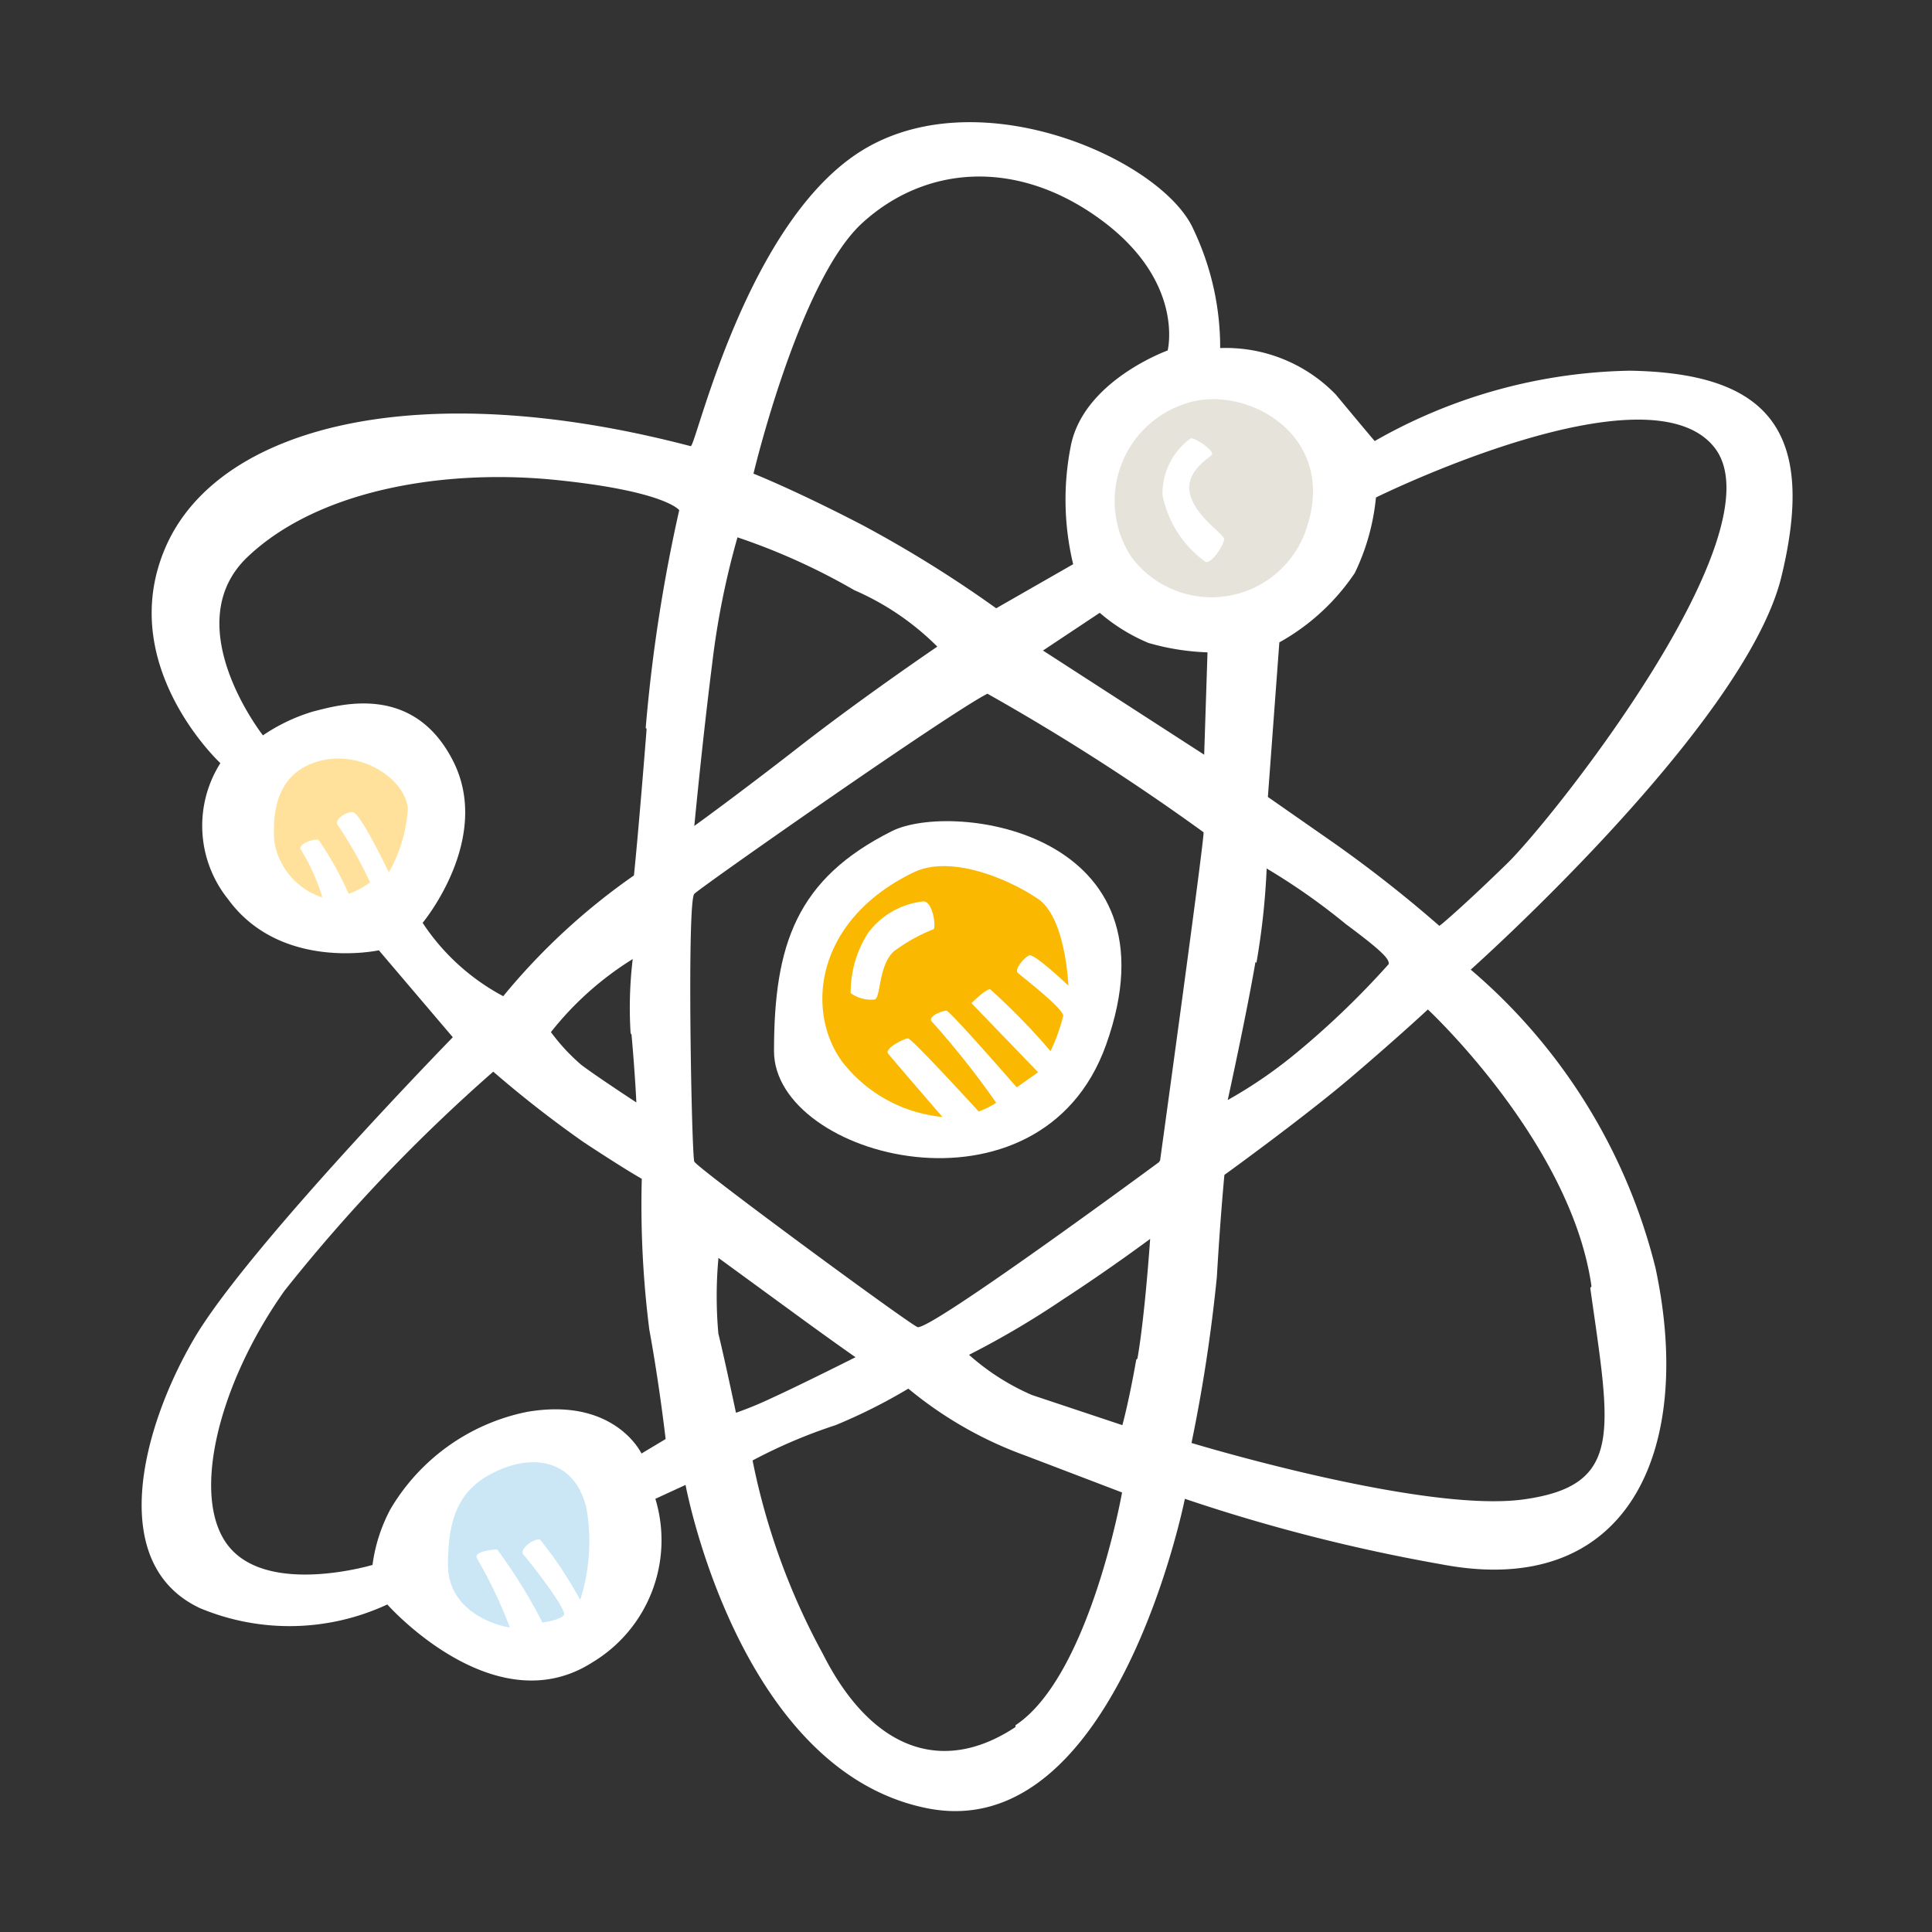 <!DOCTYPE svg PUBLIC "-//W3C//DTD SVG 1.1//EN" "http://www.w3.org/Graphics/SVG/1.1/DTD/svg11.dtd">
<!-- Uploaded to: SVG Repo, www.svgrepo.com, Transformed by: SVG Repo Mixer Tools -->
<svg viewBox="0 0 64 64" xmlns="http://www.w3.org/2000/svg" fill="#000000">
<rect x="0" y="0" width="64" height="64" fill="#333333" stroke="none"/>
<g id="SVGRepo_bgCarrier" stroke-width="0"/>
<g id="SVGRepo_tracerCarrier" stroke-linecap="round" stroke-linejoin="round"/>
<g id="SVGRepo_iconCarrier">
<path d="m59 19.15c1.21-4.92-.46-6.79-5-6.87a17.62 17.62 0 0 0 -8.46 2.33s.09.12-1.29-1.54a5.07 5.07 0 0 0 -3.83-1.54 9.1 9.1 0 0 0 -.88-3.92c-1-2.29-7-5-10.91-2.67s-5.58 9.88-5.75 9.84c-9.08-2.38-15.62-.63-17.37 3.29s1.79 7.21 1.79 7.21a3.88 3.88 0 0 0 .25 4.5c1.75 2.41 5 1.7 5 1.7l2.45 2.88s-6.83 7-8.58 10-2.88 7.46.2 8.91a7.68 7.68 0 0 0 6.21-.12s3.54 4 6.79 1.92a4.72 4.72 0 0 0 2.09-5.42l1-.46s1.75 9.46 8 10.71 8.54-10.25 8.54-10.25a58 58 0 0 0 8.5 2.17c6.18 1.18 8.39-3.75 7.09-9.82a19 19 0 0 0 -6.12-9.88s9.04-8.05 10.28-12.97zm-37.75 29s-.88-1.88-3.79-1.38a6.82 6.82 0 0 0 -4.53 3.23 5.41 5.41 0 0 0 -.59 1.84s-3.33 1-4.7-.54-.46-5.38 1.79-8.55a55.74 55.74 0 0 1 6.91-7.25 36.87 36.87 0 0 0 3 2.34c1.38.91 1.92 1.21 1.92 1.21a32.75 32.75 0 0 0 .25 5c.33 1.79.54 3.62.54 3.62zm-.33-13.88c.12 1.34.16 2.25.16 2.25s-1.33-.87-1.83-1.25a6.58 6.58 0 0 1 -1-1.08 10.49 10.49 0 0 1 2.71-2.42 13.51 13.51 0 0 0 -.07 2.46zm.5-10.12c-.28 3.54-.42 4.85-.42 4.85a21.49 21.49 0 0 0 -4.33 4 7.3 7.3 0 0 1 -2.67-2.43s2.33-2.79 1-5.38-3.79-1.83-4.63-1.62a6 6 0 0 0 -1.66.79s-2.88-3.67-.5-5.92 6.58-2.91 10.21-2.54 4.08 1 4.08 1a53 53 0 0 0 -1.11 7.21zm20.2 7.75a24.17 24.17 0 0 0 .34-3.13 21.27 21.27 0 0 1 2.62 1.84c1.17.87 1.46 1.16 1.42 1.33a28 28 0 0 1 -3.13 3 15.3 15.3 0 0 1 -2.2 1.5s.63-2.87.92-4.58zm-1.62-10.29-.11 3.39-5.34-3.45 1.88-1.25a6 6 0 0 0 1.62 1 8 8 0 0 0 1.95.31zm-11.45-14.21c2.09-1.92 5.13-2.17 7.92-.12s2.21 4.33 2.21 4.33-2.79 1-3.21 3.17a9.15 9.15 0 0 0 .08 3.91l-2.55 1.46a40.18 40.18 0 0 0 -4.42-2.75c-2.25-1.17-3.62-1.71-3.62-1.71s1.51-6.37 3.59-8.29zm-4.96 14.6a26.73 26.73 0 0 1 .84-4.2 21.29 21.29 0 0 1 3.87 1.75 8.89 8.89 0 0 1 2.75 1.87s-2.46 1.67-4.54 3.29-3.51 2.65-3.51 2.65.26-2.75.59-5.36zm.21 22.21a13.79 13.79 0 0 1 0-2.54l2.63 1.92c1.08.79 1.91 1.37 1.91 1.37s-1.83.92-2.75 1.34a12.27 12.27 0 0 1 -1.21.5s-.38-1.8-.58-2.61zm9.84 13c-2.46 1.63-4.8.71-6.38-2.42a22.6 22.6 0 0 1 -2.33-6.41 17.19 17.19 0 0 1 2.75-1.17 18.18 18.18 0 0 0 2.41-1.21 13 13 0 0 0 3.91 2.23l3.17 1.21s-1.08 6.09-3.53 7.71zm4-12.17c-.25 1.42-.46 2.17-.46 2.17l-3-1a7.79 7.79 0 0 1 -2.08-1.33 29.06 29.06 0 0 0 3.12-1.84c1.54-1 2.88-2 2.88-2s-.17 2.53-.42 3.96zm.75-6.54s-7.63 5.63-8 5.46-7.3-5.27-7.39-5.48-.25-8.62 0-8.87 8.46-6 9.71-6.63a74.47 74.47 0 0 1 7.16 4.59c.02.29-1.44 10.87-1.44 10.87zm14.29 4.17c.67 4.75 1.12 6.54-2.21 7s-11-1.87-11-1.87a53.2 53.2 0 0 0 .84-5.5c.12-2.05.25-3.38.25-3.38s2.66-1.92 4.24-3.27 2.5-2.21 2.5-2.21 4.75 4.42 5.42 9.17zm-5-12a42.75 42.75 0 0 0 -3.5-2.75l-2.18-1.52.38-5.12a7.25 7.25 0 0 0 2.5-2.3 7.35 7.35 0 0 0 .7-2.5s9-4.45 11.21-1.66-5.37 12.33-6.87 13.79-2.16 2-2.16 2z" fill="#ffffff"/>
<path d="m39.3 13.36c1.93-.64 5 1 4 4.08a3.31 3.31 0 0 1 -5.83 1 3.39 3.39 0 0 1 1.83-5.08z" fill="#e6e4da"/>
<path d="m39.43 14.53c.1-.08.83.41.71.54s-.92.58-.71 1.33 1.12 1.29 1.12 1.46-.41.83-.62.75a3.59 3.59 0 0 1 -1.42-2.21 2.27 2.27 0 0 1 .92-1.87z" fill="#ffffff"/>
<path d="m29.55 27.53c2-1 9.62 0 7.09 7.08-2.17 6.08-11 3.75-11 .21s.75-5.71 3.91-7.29z" fill="#ffffff"/>
<path d="m30.26 28.9c1.26-.61 3.21.25 4.13.88s1 2.87 1 2.87-1.13-1.08-1.3-1-.5.46-.37.58 1.5 1.17 1.5 1.42a6 6 0 0 1 -.42 1.17 21.82 21.82 0 0 0 -2-2.05c-.16 0-.62.46-.62.46l2.21 2.29-.71.5s-2.21-2.54-2.33-2.54-.59.17-.5.34a28 28 0 0 1 2.15 2.71 2.75 2.75 0 0 1 -.58.29s-2.21-2.42-2.34-2.42-.79.33-.66.5 1.8 2.1 1.8 2.1a4.77 4.77 0 0 1 -3.33-1.84c-1.21-1.68-.89-4.68 2.37-6.26z" fill="#fab900"/>
<path d="m30.59 29.86c.3 0 .42.79.34.92a5.59 5.59 0 0 0 -1.34.75c-.5.5-.41 1.54-.62 1.58a1.16 1.16 0 0 1 -.79-.21 3.64 3.64 0 0 1 .58-2 2.62 2.62 0 0 1 1.83-1.04z" fill="#ffffff"/>
<path d="m16.55 48.69c1.3-.56 2.54-.21 2.88 1.29a6.37 6.37 0 0 1 -.21 3.02 13.32 13.32 0 0 0 -1.33-2c-.21-.05-.71.33-.55.5s1.46 1.83 1.34 2-.71.25-.71.25a17.17 17.17 0 0 0 -1.5-2.42c-.21 0-.79.08-.67.29a15.73 15.73 0 0 1 1.09 2.29c-.13 0-2.05-.37-2.05-2.08s.46-2.6 1.71-3.14z" fill="#cbe7f5"/>
<path d="m10.51 25.23c1.45-.43 2.92.59 3 1.55a4.86 4.86 0 0 1 -.63 2.12s-.95-2-1.2-2-.59.25-.5.42a13.42 13.42 0 0 1 1.08 1.91 2.78 2.78 0 0 1 -.71.38 10.88 10.88 0 0 0 -1-1.79c-.17-.05-.71.16-.58.33a6.65 6.65 0 0 1 .71 1.58 2.35 2.35 0 0 1 -1.59-1.83c-.09-1.17.17-2.29 1.42-2.67z" fill="#ffe19b"/>
</g>
</svg>